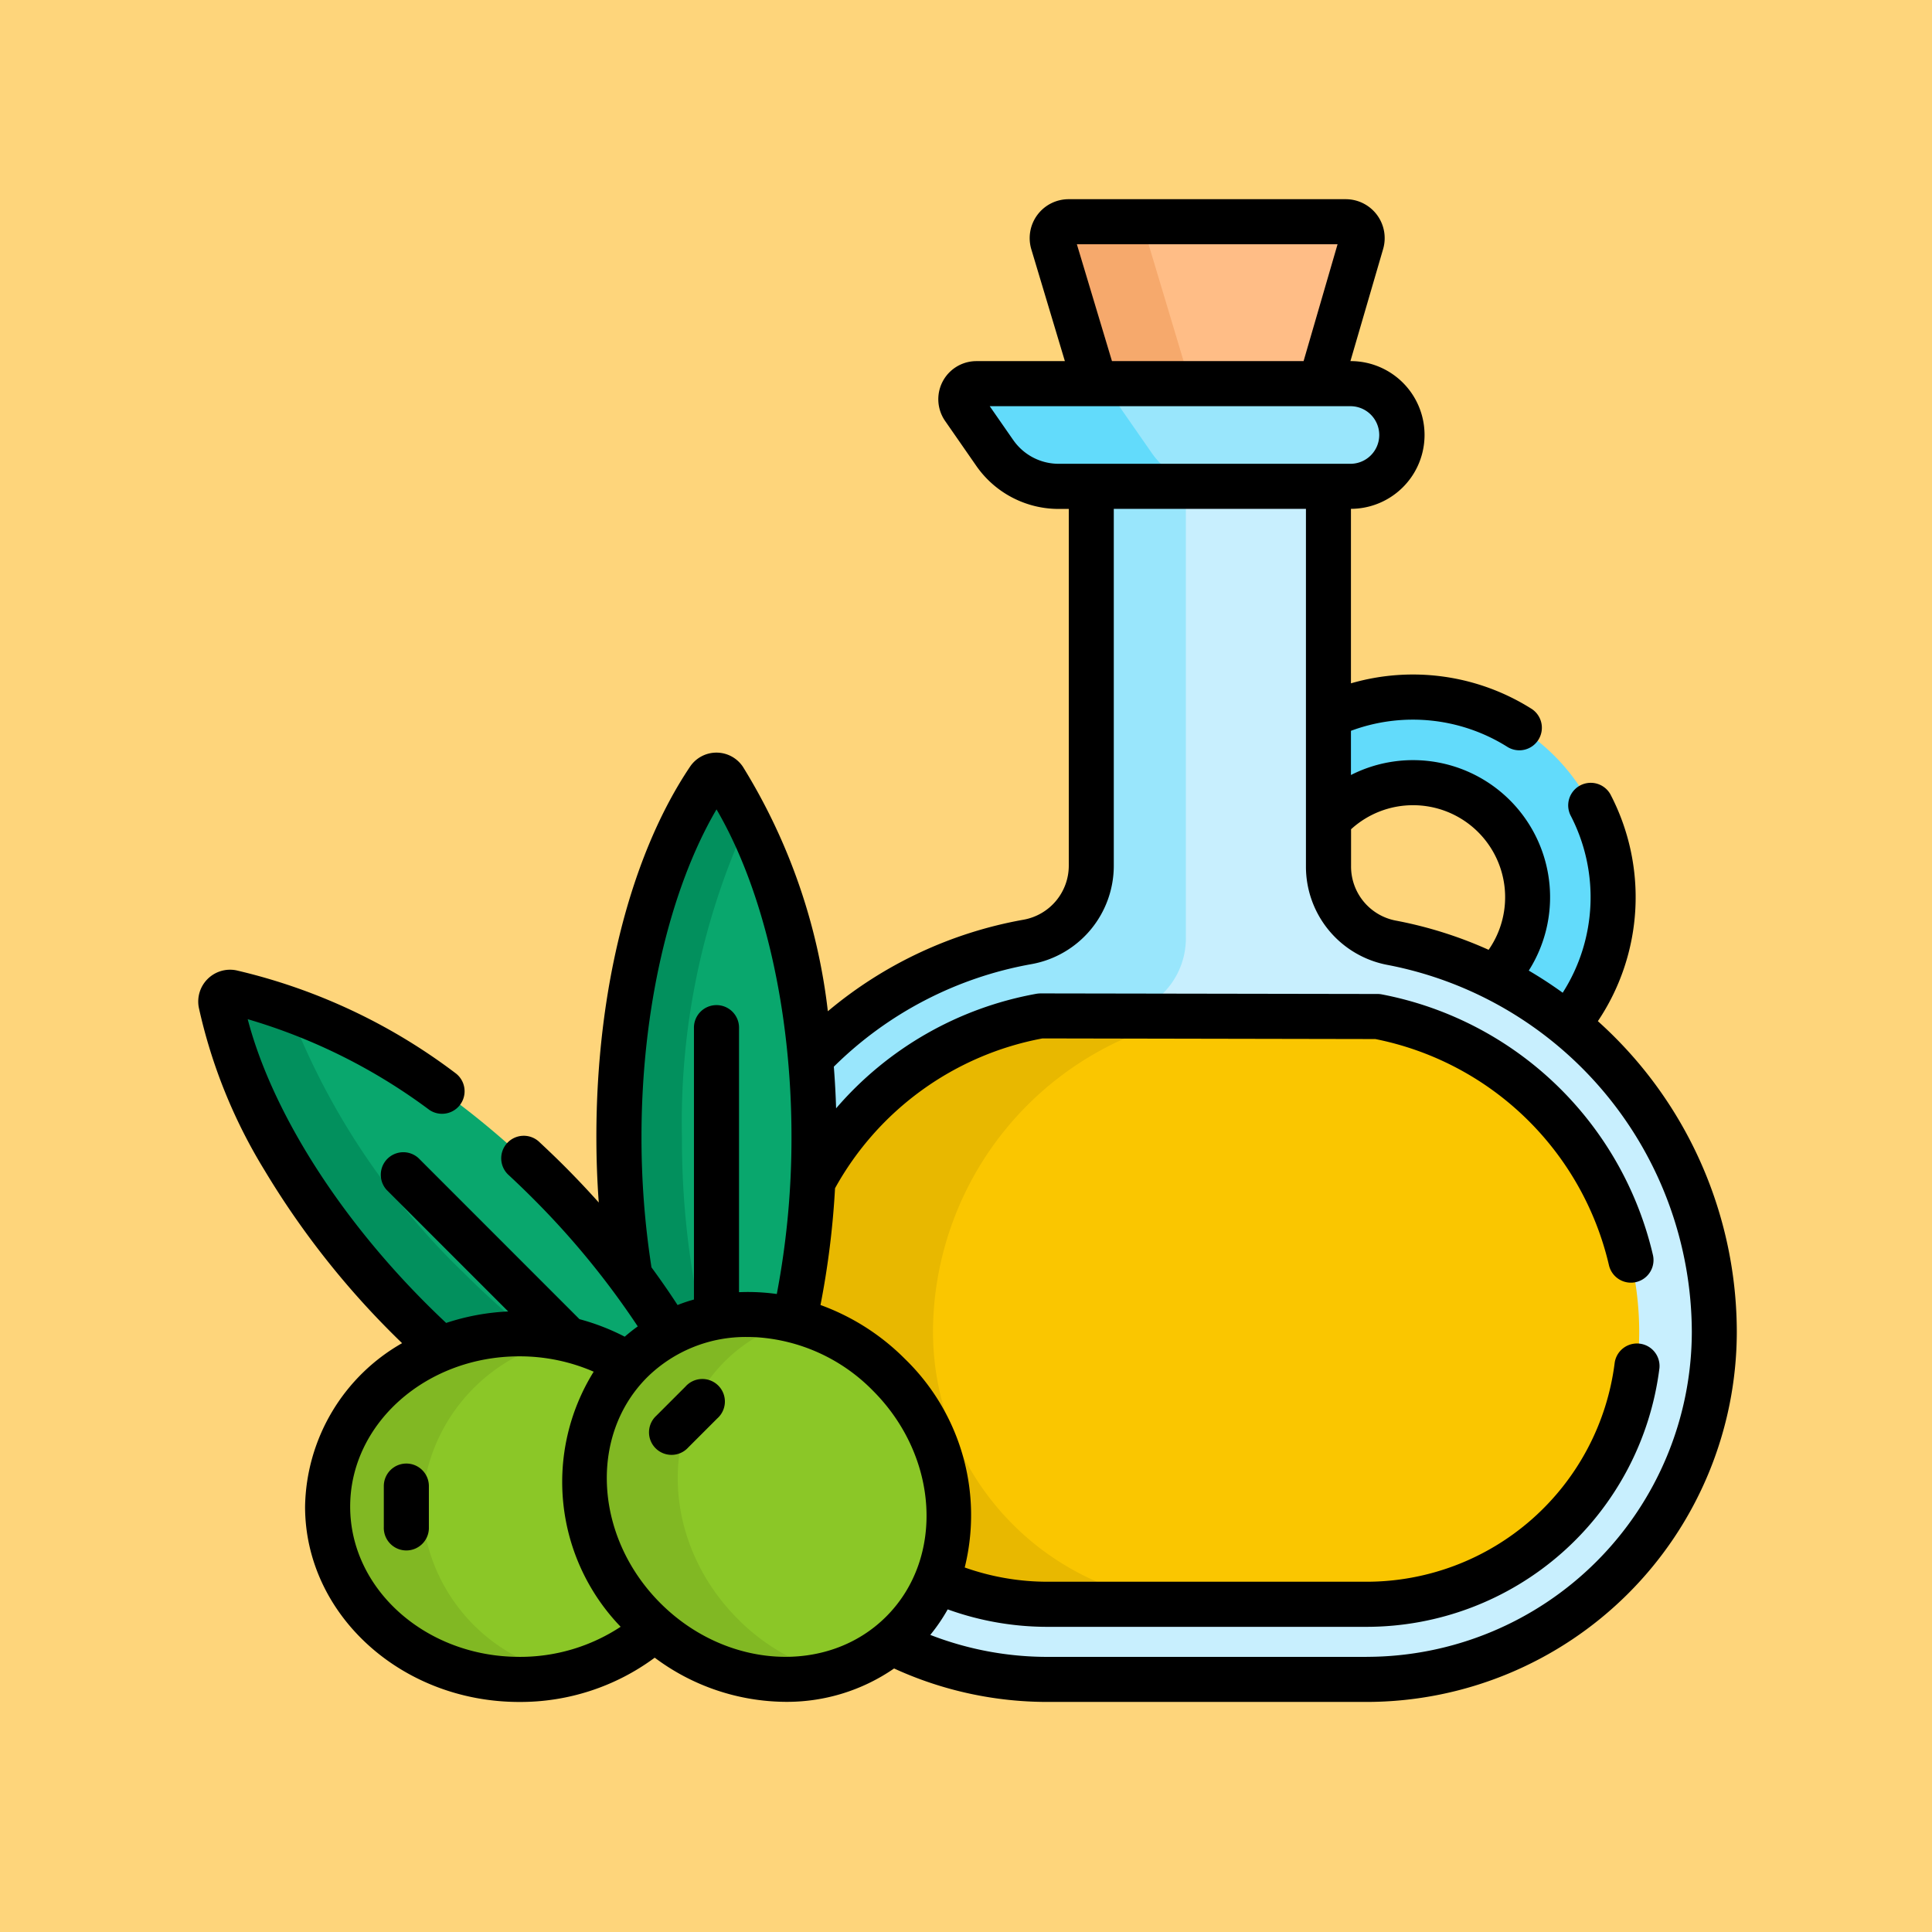 <svg xmlns="http://www.w3.org/2000/svg" width="85" height="85" viewBox="0 0 85 85">
  <g id="Grupo_1112077" data-name="Grupo 1112077" transform="translate(-180.051 -8296)">
    <rect id="Rectángulo_403563" data-name="Rectángulo 403563" width="85" height="85" transform="translate(180.051 8296)" fill="#fed57b"/>
    <g id="Grupo_1112092" data-name="Grupo 1112092" transform="translate(188.773 8298.806)">
      <g id="Grupo_1112081" data-name="Grupo 1112081" transform="translate(26.222 6.95)">
        <g id="Grupo_1112077-2" data-name="Grupo 1112077" transform="translate(11.349 0)">
          <path id="Trazado_902707" data-name="Trazado 902707" d="M286.074,20.583h9.913l1.8-6.2a.721.721,0,0,0-.693-.923H284.9a.721.721,0,0,0-.691.929Z" transform="translate(-284.183 -13.459)" fill="#ffbd86"/>
          <path id="Trazado_902708" data-name="Trazado 902708" d="M286.074,20.584h4.188l-1.859-6.2a.721.721,0,0,1,.691-.929h-4.188a.721.721,0,0,0-.691.929Z" transform="translate(-284.184 -13.46)" fill="#f6a96c"/>
          <path id="Trazado_902709" data-name="Trazado 902709" d="M376.127,177.058A5.041,5.041,0,1,1,383.439,184a17.527,17.527,0,0,1,3.2,2.07,8.808,8.808,0,0,0-10.513-13.587v4.58Z" transform="translate(-363.971 -150.74)" fill="#62dbfb"/>
        </g>
        <path id="Trazado_902710" data-name="Trazado 902710" d="M224.615,121.585a3.412,3.412,0,0,1-2.769-3.358V101.506H211.41v16.678a3.413,3.413,0,0,1-2.81,3.366,17.432,17.432,0,0,0-9.542,5.116c.1,1.123.152,2.278.152,3.459a36.823,36.823,0,0,1-.868,8.077,9.055,9.055,0,0,1,4.163,2.392c3.292,3.292,3.555,8.369.586,11.338-.15.15-.308.29-.469.424A15.154,15.154,0,0,0,209.493,154h14.031A15.339,15.339,0,0,0,238.818,138.7,17.485,17.485,0,0,0,224.615,121.585Z" transform="translate(-198.342 -89.866)" fill="#c8effe"/>
        <g id="Grupo_1112078" data-name="Grupo 1112078" transform="translate(0.716 11.64)">
          <path id="Trazado_902711" data-name="Trazado 902711" d="M203.855,132.164c0-.02,0-.04,0-.061a14.2,14.2,0,0,1,10.014-7.3l3.308.006c.094-.018.188-.039.282-.055a3.413,3.413,0,0,0,2.81-3.366V101.506h-4.165v16.678a3.413,3.413,0,0,1-2.81,3.366,17.432,17.432,0,0,0-9.542,5.116c.1,1.123.152,2.278.152,3.459q0,1.033-.054,2.039Z" transform="translate(-203.756 -101.506)" fill="#99e6fc"/>
        </g>
        <path id="Trazado_902712" data-name="Trazado 902712" d="M232.207,282.587a14.188,14.188,0,0,0-8.2-4.825l-14.829-.028a14.2,14.2,0,0,0-10.014,7.3,35.861,35.861,0,0,1-.818,6.1,9.056,9.056,0,0,1,4.163,2.392,8.447,8.447,0,0,1,2.1,9.056,11.919,11.919,0,0,0,4.888,1.043h14.031a12,12,0,0,0,11.989-11.989A14.094,14.094,0,0,0,232.207,282.587Z" transform="translate(-198.342 -242.795)" fill="#fac600"/>
        <path id="Trazado_902713" data-name="Trazado 902713" d="M204.445,291.631a14.175,14.175,0,0,1,11.606-13.885l-6.876-.013a14.2,14.2,0,0,0-10.014,7.3,35.86,35.86,0,0,1-.818,6.1,9.055,9.055,0,0,1,4.163,2.392,8.447,8.447,0,0,1,2.1,9.056,11.919,11.919,0,0,0,4.888,1.043h6.941a12,12,0,0,1-11.989-11.989Z" transform="translate(-198.342 -242.794)" fill="#e8b800"/>
        <g id="Grupo_1112079" data-name="Grupo 1112079" transform="translate(7.328 7.124)">
          <path id="Trazado_902714" data-name="Trazado 902714" d="M270.915,71.859h-12.84a3.422,3.422,0,0,1-2.811-1.471L253.9,68.417a.684.684,0,0,1,.562-1.075h16.458a2.258,2.258,0,0,1,0,4.517Z" transform="translate(-253.772 -67.342)" fill="#99e6fc"/>
        </g>
        <g id="Grupo_1112080" data-name="Grupo 1112080" transform="translate(7.328 7.124)">
          <path id="Trazado_902715" data-name="Trazado 902715" d="M262.17,70.389,260.8,68.418a.684.684,0,0,1,.562-1.075h-6.9a.684.684,0,0,0-.562,1.075l1.368,1.971a3.422,3.422,0,0,0,2.811,1.471h6.9A3.422,3.422,0,0,1,262.17,70.389Z" transform="translate(-253.773 -67.343)" fill="#62dbfb"/>
        </g>
      </g>
      <g id="Grupo_1112090" data-name="Grupo 1112090" transform="translate(0.992 31.299)">
        <g id="Grupo_1112082" data-name="Grupo 1112082" transform="translate(17.517)">
          <path id="Trazado_902716" data-name="Trazado 902716" d="M142.2,222.2a7.718,7.718,0,0,1,5.509-.58,36.822,36.822,0,0,0,.868-8.077c0-6.446-1.554-12.164-3.951-15.73a.41.41,0,0,0-.679,0c-2.4,3.566-3.951,9.284-3.951,15.73a37.909,37.909,0,0,0,.489,6.128C141.116,220.512,141.688,221.357,142.2,222.2Z" transform="translate(-139.999 -197.632)" fill="#09a76d"/>
          <path id="Trazado_902717" data-name="Trazado 902717" d="M142.2,222.2a7.12,7.12,0,0,1,1.442-.569,36.8,36.8,0,0,1-.87-8.088,31.7,31.7,0,0,1,2.9-13.927,16.834,16.834,0,0,0-1.049-1.8.41.41,0,0,0-.679,0c-2.4,3.566-3.951,9.284-3.951,15.73a37.908,37.908,0,0,0,.489,6.128C141.117,220.511,141.689,221.356,142.2,222.2Z" transform="translate(-140 -197.631)" fill="#02905d"/>
        </g>
        <g id="Grupo_1112083" data-name="Grupo 1112083" transform="translate(0 9.551)">
          <path id="Trazado_902718" data-name="Trazado 902718" d="M17.183,285.564a9.178,9.178,0,0,1,3.448-.665,9.037,9.037,0,0,1,4.8,1.351c.043-.045.084-.091.127-.135a6.91,6.91,0,0,1,1.666-1.226A36.562,36.562,0,0,0,21.9,278.21c-4.558-4.558-9.7-7.5-13.917-8.329a.41.41,0,0,0-.48.48c.826,4.217,3.771,9.359,8.329,13.917Q16.5,284.944,17.183,285.564Z" transform="translate(-7.499 -269.873)" fill="#09a76d"/>
          <path id="Trazado_902719" data-name="Trazado 902719" d="M17.184,285.565a9.178,9.178,0,0,1,3.448-.665c.185,0,.367.007.549.018a38.842,38.842,0,0,1-2.993-2.7,31.991,31.991,0,0,1-7.706-11.638,17.361,17.361,0,0,0-2.494-.7.41.41,0,0,0-.48.48c.826,4.217,3.771,9.359,8.329,13.917Q16.5,284.945,17.184,285.565Z" transform="translate(-7.499 -269.874)" fill="#02905d"/>
        </g>
        <g id="Grupo_1112089" data-name="Grupo 1112089" transform="translate(4.701 20.415)">
          <g id="Grupo_1112085" data-name="Grupo 1112085" transform="translate(0 4.161)">
            <path id="Trazado_902720" data-name="Trazado 902720" d="M57,396.078c-3.244-3.244-3.544-8.217-.713-11.2a9.036,9.036,0,0,0-4.8-1.351c-4.656,0-8.431,3.4-8.431,7.6s3.775,7.6,8.431,7.6a8.886,8.886,0,0,0,5.964-2.229c-.154-.135-.307-.275-.455-.422Z" transform="translate(-43.057 -383.524)" fill="#8bc727"/>
            <g id="Grupo_1112084" data-name="Grupo 1112084" transform="translate(0 0)">
              <path id="Trazado_902721" data-name="Trazado 902721" d="M47.208,391.127a7.8,7.8,0,0,1,6.355-7.37,9.321,9.321,0,0,0-2.076-.233c-4.656,0-8.431,3.4-8.431,7.6s3.775,7.6,8.431,7.6a9.319,9.319,0,0,0,2.076-.233A7.8,7.8,0,0,1,47.208,391.127Z" transform="translate(-43.057 -383.524)" fill="#81b823"/>
            </g>
          </g>
          <g id="Grupo_1112088" data-name="Grupo 1112088" transform="translate(7.972)">
            <g id="Grupo_1112086" data-name="Grupo 1112086" transform="translate(0)">
              <ellipse id="Elipse_11671" data-name="Elipse 11671" cx="7.603" cy="8.431" rx="7.603" ry="8.431" transform="translate(0 10.751) rotate(-45)" fill="#8bc727"/>
            </g>
            <g id="Grupo_1112087" data-name="Grupo 1112087" transform="translate(3.317 3.314)">
              <path id="Trazado_902722" data-name="Trazado 902722" d="M135.209,390.514c-3.292-3.292-3.555-8.369-.586-11.338a6.974,6.974,0,0,1,3.105-1.794,7.444,7.444,0,0,0-7.218,1.794c-2.969,2.969-2.707,8.045.586,11.338a8.571,8.571,0,0,0,8.233,2.38A9.058,9.058,0,0,1,135.209,390.514Z" transform="translate(-128.444 -377.111)" fill="#81b823"/>
            </g>
          </g>
        </g>
      </g>
      <g id="Grupo_1112091" data-name="Grupo 1112091" transform="translate(0 5.958)">
        <path id="Trazado_902723" data-name="Trazado 902723" d="M63.378,43.979a18.562,18.562,0,0,0-1.8-1.858,9.779,9.779,0,0,0,.549-9.984.992.992,0,0,0-1.757.919,7.8,7.8,0,0,1-.34,7.814q-.723-.523-1.492-.974a6.03,6.03,0,0,0-7.824-8.605V29.347a7.809,7.809,0,0,1,6.861.693.992.992,0,1,0,1.051-1.682,9.774,9.774,0,0,0-7.912-1.1V19.581a3.25,3.25,0,0,0-.023-6.5L52.13,8.149a1.713,1.713,0,0,0-1.645-2.191H38.293a1.713,1.713,0,0,0-1.641,2.205l1.476,4.919H34.236a1.676,1.676,0,0,0-1.377,2.632l1.368,1.971a4.414,4.414,0,0,0,3.626,1.9H38.3V35.268a2.416,2.416,0,0,1-1.99,2.389A18.411,18.411,0,0,0,27.7,41.685a26.1,26.1,0,0,0-3.739-10.759,1.4,1.4,0,0,0-2.325,0c-2.618,3.895-4.12,9.829-4.12,16.283,0,.975.036,1.94.105,2.89q-.734-.821-1.526-1.614c-.344-.344-.7-.684-1.08-1.039a.992.992,0,1,0-1.35,1.453c.365.339.7.662,1.027.989a36.351,36.351,0,0,1,4.645,5.662c-.2.141-.388.293-.574.453a9.887,9.887,0,0,0-1.99-.771L9.69,48.146a.991.991,0,0,0-1.4,1.4l5.347,5.347a10.151,10.151,0,0,0-2.73.505q-.442-.414-.875-.847C6.1,50.621,3.217,46.011,2.176,42.034a25.208,25.208,0,0,1,7.994,3.992.992.992,0,0,0,1.158-1.61A25.544,25.544,0,0,0,1.67,39.884,1.4,1.4,0,0,0,.026,41.528a23.228,23.228,0,0,0,2.885,7.144,37.025,37.025,0,0,0,5.716,7.282c.113.113.227.223.341.334A8.433,8.433,0,0,0,4.7,63.478c0,4.739,4.227,8.595,9.423,8.595a9.937,9.937,0,0,0,5.96-1.948,9.7,9.7,0,0,0,5.756,1.943A8.293,8.293,0,0,0,30.614,70.6a16.186,16.186,0,0,0,6.76,1.472H51.4A16.3,16.3,0,0,0,67.69,55.787a18.4,18.4,0,0,0-4.312-11.808ZM53.445,32.62a4.048,4.048,0,0,1,3.326,6.362,18.22,18.22,0,0,0-4.091-1.287,2.42,2.42,0,0,1-1.961-2.384V33.678a4.033,4.033,0,0,1,2.726-1.058ZM38.656,7.941H50.125L48.63,13.082H40.2Zm-2.8,8.613-1.034-1.489h15.87a1.267,1.267,0,0,1,0,2.534H37.854A2.431,2.431,0,0,1,35.857,16.554ZM22.8,32.8c2.076,3.548,3.3,8.844,3.3,14.405a36.558,36.558,0,0,1-.646,6.92,9.135,9.135,0,0,0-1.662-.08V42.438a.992.992,0,1,0-1.983,0v11.93q-.366.1-.721.242-.541-.833-1.148-1.658a37.143,37.143,0,0,1-.439-5.743c0-5.561,1.223-10.857,3.3-14.405ZM6.684,63.478c0-3.646,3.337-6.611,7.439-6.611a8.164,8.164,0,0,1,3.275.676,9.182,9.182,0,0,0,1.186,11.222,8.024,8.024,0,0,1-4.461,1.324c-4.1,0-7.439-2.966-7.439-6.611Zm13.65,4.25c-2.9-2.9-3.163-7.358-.586-9.936a6.169,6.169,0,0,1,4.426-1.776q.183,0,.369.01a7.871,7.871,0,0,1,5.14,2.352c2.9,2.9,3.163,7.358.586,9.936S23.235,70.629,20.334,67.728ZM51.4,70.09H37.374a14.225,14.225,0,0,1-5.167-.967A7.872,7.872,0,0,0,32.973,68a12.921,12.921,0,0,0,4.4.768H51.4A12.992,12.992,0,0,0,64.287,57.381a.992.992,0,0,0-1.968-.242A11.006,11.006,0,0,1,51.4,66.784H37.374a10.918,10.918,0,0,1-3.652-.627,9.575,9.575,0,0,0-2.635-9.181,10.1,10.1,0,0,0-3.711-2.367,37.48,37.48,0,0,0,.64-5.137,13.2,13.2,0,0,1,9.127-6.592l14.646.028a13.2,13.2,0,0,1,10.276,9.949A.992.992,0,0,0,64,52.409,15.185,15.185,0,0,0,52.067,40.942a1,1,0,0,0-.182-.017L37.057,40.9a1.373,1.373,0,0,0-.174.015,15.166,15.166,0,0,0-8.82,5.041q-.028-.925-.1-1.832a16.462,16.462,0,0,1,8.688-4.511,4.4,4.4,0,0,0,3.629-4.342V19.582h8.454V35.311a4.4,4.4,0,0,0,3.577,4.333,16.493,16.493,0,0,1,13.4,16.144,14.319,14.319,0,0,1-14.3,14.3Z" transform="translate(0 -5.958)"/>
        <path id="Trazado_902724" data-name="Trazado 902724" d="M62.74,426.7a.992.992,0,0,0-.992.992V429.5a.992.992,0,1,0,1.983,0v-1.807A.991.991,0,0,0,62.74,426.7Z" transform="translate(-53.584 -371.074)"/>
        <path id="Trazado_902725" data-name="Trazado 902725" d="M151.829,399.206l-1.278,1.278a.991.991,0,1,0,1.4,1.4l1.278-1.278a.992.992,0,1,0-1.4-1.4Z" transform="translate(-130.396 -346.963)"/>
      </g>
    </g>
  </g>
</svg>
